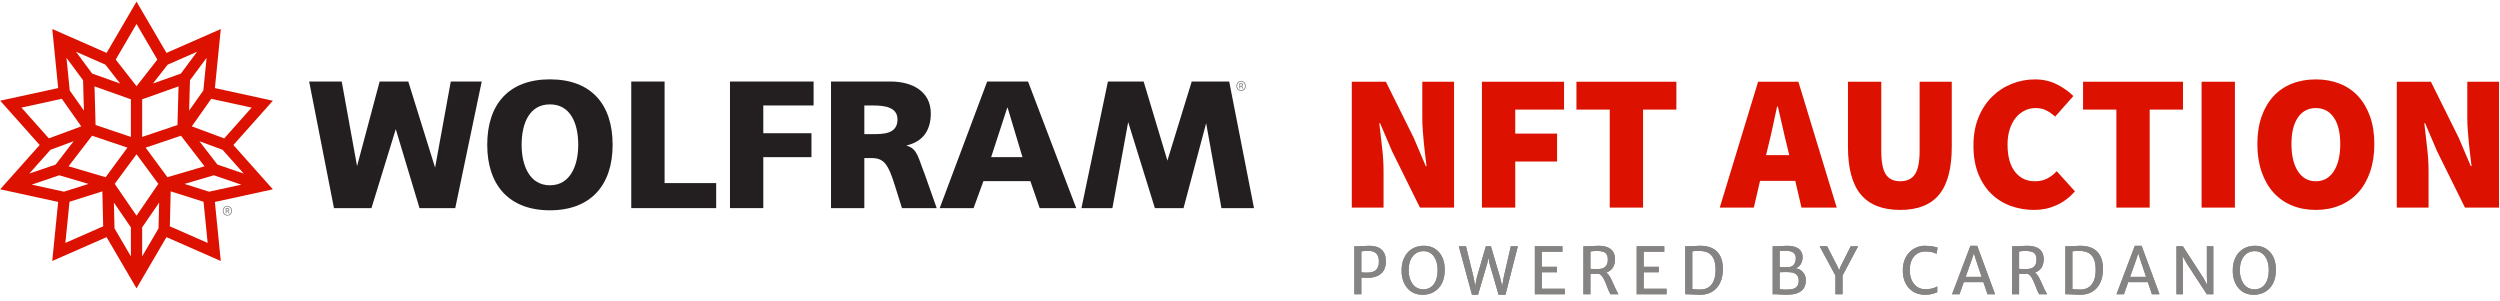 <?xml version="1.0" encoding="UTF-8"?>
<svg width="307px" height="37px" viewBox="0 0 307 37" version="1.1" xmlns="http://www.w3.org/2000/svg" xmlns:xlink="http://www.w3.org/1999/xlink">
    <!-- Generator: Sketch 63.1 (92452) - https://sketch.com -->
    <title>Group 11</title>
    <desc>Created with Sketch.</desc>
    <defs>
        <path d="M167.174,36.135 L167.174,34.095 C167.548,34.108 167.86,34.114 168.111,34.114 C168.361,34.114 168.627,34.069 168.908,33.979 C169.189,33.889 169.425,33.757 169.616,33.584 C169.998,33.236 170.189,32.738 170.189,32.09 C170.189,31.442 170.006,30.957 169.64,30.635 C169.462,30.48 169.246,30.366 168.991,30.292 C168.737,30.218 168.466,30.182 168.177,30.182 C167.888,30.182 167.628,30.192 167.399,30.213 C167.169,30.233 166.942,30.244 166.717,30.244 L166.717,30.244 L166.311,30.244 L166.311,36.135 L167.174,36.135 Z M167.813,33.48 C167.575,33.48 167.362,33.467 167.174,33.441 L167.174,33.441 L167.174,30.875 C167.365,30.826 167.652,30.801 168.035,30.801 C168.418,30.801 168.73,30.899 168.97,31.095 C169.21,31.291 169.33,31.64 169.33,32.14 C169.33,32.641 169.183,33.002 168.889,33.224 C168.757,33.325 168.604,33.392 168.43,33.427 C168.256,33.462 168.05,33.48 167.813,33.48 Z M174.696,36.197 C175.489,36.197 176.139,35.928 176.649,35.392 C177.159,34.855 177.414,34.092 177.414,33.104 C177.414,32.232 177.187,31.531 176.732,31.002 C176.265,30.455 175.639,30.182 174.855,30.182 C174.076,30.182 173.437,30.431 172.939,30.929 C172.691,31.176 172.492,31.493 172.341,31.877 C172.19,32.262 172.115,32.712 172.115,33.228 C172.115,34.1 172.347,34.813 172.811,35.367 C173.276,35.92 173.904,36.197 174.696,36.197 Z M174.82,35.535 C174.224,35.535 173.762,35.299 173.434,34.827 C173.135,34.396 172.985,33.854 172.985,33.201 C172.985,32.432 173.167,31.836 173.531,31.413 C173.864,31.031 174.296,30.84 174.828,30.84 C175.367,30.84 175.794,31.069 176.109,31.529 C176.396,31.952 176.539,32.491 176.539,33.147 C176.539,33.911 176.378,34.503 176.055,34.923 C175.9,35.125 175.714,35.277 175.496,35.38 C175.278,35.483 175.052,35.535 174.82,35.535 Z M181.499,36.197 L182.637,32.338 L182.768,31.629 L182.904,32.334 L184.026,36.197 L184.87,36.197 L186.391,30.244 L185.524,30.244 L184.649,34.072 L184.468,35.144 L184.212,34.068 L183.086,30.244 L182.462,30.244 L181.352,34.068 L181.154,35.136 L180.961,34.068 L180.024,30.244 L179.138,30.244 L180.759,36.197 L181.499,36.197 Z M192.152,36.135 L192.152,35.458 L189.342,35.458 L189.342,33.433 L191.196,33.433 L191.196,32.767 L189.342,32.767 L189.342,30.909 L191.87,30.909 L191.87,30.244 L188.479,30.244 L188.479,36.135 L192.152,36.135 Z M195.305,36.135 L195.305,33.627 L195.912,33.627 C196.075,33.627 196.214,33.624 196.33,33.619 C196.519,33.681 196.693,33.84 196.853,34.095 C196.925,34.211 196.992,34.338 197.054,34.476 C197.116,34.614 197.176,34.755 197.232,34.898 C197.289,35.041 197.343,35.183 197.395,35.322 C197.446,35.461 197.493,35.575 197.534,35.663 C197.576,35.75 197.616,35.838 197.654,35.926 C197.693,36.014 197.73,36.083 197.766,36.135 L197.766,36.135 L198.746,36.135 C198.544,35.784 198.341,35.369 198.134,34.889 C198.072,34.747 198.008,34.605 197.941,34.463 C197.706,33.952 197.479,33.622 197.259,33.472 C197.59,33.356 197.85,33.163 198.039,32.893 C198.229,32.623 198.324,32.272 198.324,31.838 C198.324,31.273 198.139,30.85 197.77,30.569 C197.595,30.435 197.384,30.337 197.137,30.275 C196.891,30.213 196.621,30.182 196.328,30.182 C196.036,30.182 195.759,30.192 195.498,30.213 C195.238,30.233 195.01,30.244 194.817,30.244 L194.817,30.244 L194.441,30.244 L194.441,36.135 L195.305,36.135 Z M196.214,33.038 L195.812,33.038 C195.598,33.038 195.429,33.031 195.305,33.015 L195.305,33.015 L195.305,30.886 C195.527,30.84 195.787,30.816 196.087,30.816 C196.603,30.816 196.96,30.902 197.159,31.072 C197.347,31.237 197.441,31.507 197.441,31.881 C197.441,32.653 197.032,33.038 196.214,33.038 L196.214,33.038 Z M204.658,36.135 L204.658,35.458 L201.848,35.458 L201.848,33.433 L203.702,33.433 L203.702,32.767 L201.848,32.767 L201.848,30.909 L204.375,30.909 L204.375,30.244 L200.984,30.244 L200.984,36.135 L204.658,36.135 Z M208.751,36.197 C209.613,36.197 210.294,35.923 210.794,35.376 C211.311,34.809 211.569,34.024 211.569,33.023 C211.569,32.112 211.339,31.415 210.88,30.933 C210.407,30.432 209.705,30.182 208.774,30.182 L208.774,30.182 L207.38,30.244 L206.947,30.244 L206.947,36.135 L207.276,36.135 L208.751,36.197 Z M208.816,35.558 C208.352,35.558 208.018,35.534 207.814,35.485 L207.814,35.485 L207.814,30.867 C208.007,30.826 208.269,30.805 208.598,30.805 C208.927,30.805 209.222,30.846 209.484,30.927 C209.746,31.008 209.965,31.142 210.14,31.327 C210.316,31.511 210.448,31.751 210.537,32.049 C210.626,32.347 210.671,32.711 210.671,33.141 C210.671,33.571 210.624,33.936 210.531,34.238 C210.271,35.1 209.699,35.54 208.816,35.558 Z M219.456,36.189 C220.266,36.189 220.866,36.019 221.256,35.678 C221.592,35.384 221.759,34.948 221.759,34.37 C221.759,34.003 221.634,33.681 221.384,33.402 C221.128,33.116 220.823,32.965 220.466,32.949 C220.763,32.872 220.992,32.69 221.152,32.404 C221.224,32.274 221.277,32.138 221.31,31.995 C221.344,31.852 221.361,31.695 221.361,31.523 C221.361,31.351 221.322,31.18 221.244,31.01 C221.002,30.46 220.401,30.186 219.441,30.186 L219.441,30.186 L218.086,30.244 L217.683,30.24 L217.683,36.135 L218.113,36.135 C218.601,36.171 219.048,36.189 219.456,36.189 Z M219.077,32.806 C218.829,32.806 218.651,32.797 218.543,32.779 L218.543,32.779 L218.543,30.844 C218.628,30.81 218.874,30.793 219.282,30.793 C220.11,30.793 220.525,31.096 220.525,31.703 C220.525,32.054 220.435,32.329 220.257,32.527 C220.092,32.708 219.878,32.798 219.615,32.798 L219.615,32.798 L219.077,32.806 Z M219.247,35.562 C218.873,35.562 218.638,35.532 218.543,35.473 L218.543,35.473 L218.543,33.433 C218.656,33.418 218.854,33.41 219.135,33.41 L219.135,33.41 L219.518,33.414 C219.985,33.414 220.33,33.498 220.552,33.667 C220.774,33.836 220.884,34.111 220.884,34.492 C220.884,34.872 220.759,35.15 220.509,35.326 C220.388,35.411 220.241,35.472 220.068,35.508 C219.895,35.544 219.621,35.562 219.247,35.562 Z M226.266,36.135 L226.266,33.84 L228.175,30.244 L227.269,30.244 L225.988,32.798 L225.848,33.205 L225.682,32.798 L224.373,30.244 L223.452,30.244 L225.391,33.84 L225.391,36.135 L226.266,36.135 Z M236.411,36.197 C236.594,36.197 236.792,36.183 237.007,36.154 C237.221,36.126 237.518,36.037 237.897,35.887 L237.897,35.887 L237.893,35.156 C237.841,35.202 237.765,35.247 237.665,35.291 C237.309,35.441 236.902,35.516 236.445,35.516 C235.854,35.516 235.383,35.296 235.033,34.858 C234.692,34.427 234.522,33.861 234.522,33.162 C234.522,32.463 234.694,31.908 235.04,31.498 C235.386,31.087 235.856,30.882 236.449,30.882 C237.007,30.882 237.461,30.978 237.812,31.169 L237.812,31.169 L237.936,30.402 C237.884,30.389 237.816,30.371 237.732,30.346 C237.649,30.322 237.545,30.297 237.421,30.273 C237.297,30.248 237.15,30.227 236.981,30.209 C236.812,30.191 236.581,30.182 236.289,30.182 C235.996,30.182 235.685,30.249 235.356,30.383 C235.027,30.517 234.737,30.713 234.487,30.971 C233.94,31.531 233.666,32.281 233.666,33.22 C233.666,34.113 233.915,34.832 234.413,35.376 C234.916,35.923 235.582,36.197 236.411,36.197 Z M240.627,36.135 L241.154,34.645 L243.561,34.645 L244.064,36.135 L244.997,36.135 L242.799,30.182 L241.967,30.182 L239.714,36.135 L240.627,36.135 Z M243.344,34.002 L241.382,34.002 L242.218,31.645 L242.388,31.095 L242.555,31.645 L243.344,34.002 Z M247.944,36.135 L247.944,33.627 L248.552,33.627 C248.715,33.627 248.854,33.624 248.97,33.619 C249.159,33.681 249.333,33.84 249.493,34.095 C249.565,34.211 249.632,34.338 249.694,34.476 C249.756,34.614 249.815,34.755 249.872,34.898 C249.929,35.041 249.983,35.183 250.035,35.322 C250.086,35.461 250.133,35.575 250.174,35.663 C250.215,35.75 250.255,35.838 250.294,35.926 C250.333,36.014 250.37,36.083 250.406,36.135 L250.406,36.135 L251.385,36.135 C251.184,35.784 250.98,35.369 250.774,34.889 C250.712,34.747 250.647,34.605 250.58,34.463 C250.346,33.952 250.118,33.622 249.899,33.472 C250.229,33.356 250.489,33.163 250.679,32.893 C250.869,32.623 250.964,32.272 250.964,31.838 C250.964,31.273 250.779,30.85 250.41,30.569 C250.235,30.435 250.024,30.337 249.777,30.275 C249.531,30.213 249.261,30.182 248.968,30.182 C248.675,30.182 248.399,30.192 248.138,30.213 C247.877,30.233 247.65,30.244 247.457,30.244 L247.457,30.244 L247.081,30.244 L247.081,36.135 L247.944,36.135 Z M248.854,33.038 L248.451,33.038 C248.237,33.038 248.068,33.031 247.944,33.015 L247.944,33.015 L247.944,30.886 C248.166,30.84 248.427,30.816 248.726,30.816 C249.242,30.816 249.6,30.902 249.798,31.072 C249.987,31.237 250.081,31.507 250.081,31.881 C250.081,32.653 249.672,33.038 248.854,33.038 L248.854,33.038 Z M255.428,36.197 C256.29,36.197 256.971,35.923 257.472,35.376 C257.988,34.809 258.246,34.024 258.246,33.023 C258.246,32.112 258.016,31.415 257.557,30.933 C257.085,30.432 256.383,30.182 255.451,30.182 L255.451,30.182 L254.058,30.244 L253.624,30.244 L253.624,36.135 L253.953,36.135 L255.428,36.197 Z M255.494,35.558 C255.029,35.558 254.695,35.534 254.491,35.485 L254.491,35.485 L254.491,30.867 C254.685,30.826 254.946,30.805 255.275,30.805 C255.604,30.805 255.9,30.846 256.162,30.927 C256.423,31.008 256.642,31.142 256.818,31.327 C256.993,31.511 257.125,31.751 257.214,32.049 C257.303,32.347 257.348,32.711 257.348,33.141 C257.348,33.571 257.301,33.936 257.209,34.238 C256.948,35.1 256.376,35.54 255.494,35.558 Z M260.818,36.135 L261.344,34.645 L263.752,34.645 L264.255,36.135 L265.188,36.135 L262.989,30.182 L262.157,30.182 L259.904,36.135 L260.818,36.135 Z M263.535,34.002 L261.572,34.002 L262.408,31.645 L262.579,31.095 L262.745,31.645 L263.535,34.002 Z M268.061,36.135 L268.061,32.45 L268.015,31.428 L268.557,32.392 L270.995,36.135 L271.796,36.135 L271.796,30.244 L271.003,30.244 L271.003,34.025 L271.053,35.009 L270.577,34.134 L268.057,30.244 L267.268,30.244 L267.268,36.135 L268.061,36.135 Z M276.764,36.197 C277.556,36.197 278.207,35.928 278.717,35.392 C279.226,34.855 279.481,34.092 279.481,33.104 C279.481,32.232 279.254,31.531 278.8,31.002 C278.333,30.455 277.707,30.182 276.923,30.182 C276.143,30.182 275.505,30.431 275.007,30.929 C274.759,31.176 274.56,31.493 274.409,31.877 C274.258,32.262 274.182,32.712 274.182,33.228 C274.182,34.1 274.414,34.813 274.879,35.367 C275.343,35.92 275.972,36.197 276.764,36.197 Z M276.888,35.535 C276.292,35.535 275.83,35.299 275.502,34.827 C275.203,34.396 275.053,33.854 275.053,33.201 C275.053,32.432 275.235,31.836 275.599,31.413 C275.932,31.031 276.364,30.84 276.896,30.84 C277.435,30.84 277.862,31.069 278.177,31.529 C278.463,31.952 278.607,32.491 278.607,33.147 C278.607,33.911 278.445,34.503 278.123,34.923 C277.968,35.125 277.781,35.277 277.563,35.38 C277.345,35.483 277.12,35.535 276.888,35.535 Z" id="path-1"></path>
    </defs>
    <g id="asdf" stroke="none" stroke-width="1" fill="none" fill-rule="evenodd">
        <g id="Group-11">
            <g id="POWEREDBYCARDANO" fill-rule="nonzero" fill="#868383">
                <use xlink:href="#path-1"></use>
                <use xlink:href="#path-1"></use>
            </g>
            <path d="M169.9,25.494 L169.9,21.023 C169.9,20.071 169.837,19.073 169.71,18.026 C169.583,16.98 169.472,16.013 169.377,15.125 L169.377,15.125 L169.472,15.125 L170.947,18.573 L174.371,25.494 L178.557,25.494 L178.557,10.035 L174.657,10.035 L174.657,14.506 C174.657,14.982 174.676,15.477 174.716,15.993 C174.756,16.508 174.799,17.023 174.847,17.539 C174.894,18.054 174.95,18.557 175.013,19.049 C175.077,19.54 175.132,19.992 175.18,20.404 L175.18,20.404 L175.085,20.404 L173.61,16.932 L170.186,10.035 L166,10.035 L166,25.494 L169.9,25.494 Z M186.072,25.494 L186.072,19.834 L191.209,19.834 L191.209,16.409 L186.072,16.409 L186.072,13.46 L192.065,13.46 L192.065,10.035 L181.981,10.035 L181.981,25.494 L186.072,25.494 Z M201.768,25.494 L201.768,13.46 L205.859,13.46 L205.859,10.035 L193.587,10.035 L193.587,13.46 L197.678,13.46 L197.678,25.494 L201.768,25.494 Z M215.371,25.494 L216.132,22.212 L220.461,22.212 L221.222,25.494 L225.55,25.494 L220.841,10.035 L215.895,10.035 L211.186,25.494 L215.371,25.494 Z M219.723,19.049 L216.87,19.049 L217.131,17.979 C217.321,17.233 217.508,16.429 217.69,15.565 C217.872,14.701 218.051,13.872 218.225,13.079 L218.225,13.079 L218.32,13.079 C218.511,13.856 218.701,14.681 218.891,15.553 C219.081,16.425 219.272,17.233 219.462,17.979 L219.462,17.979 L219.723,19.049 Z M233.351,25.779 C235.507,25.779 237.1,25.149 238.131,23.888 C239.161,22.628 239.677,20.674 239.677,18.026 L239.677,18.026 L239.677,10.035 L235.729,10.035 L235.729,18.502 C235.729,19.881 235.535,20.852 235.146,21.415 C234.758,21.978 234.159,22.259 233.351,22.259 C232.542,22.259 231.951,21.978 231.579,21.415 C231.206,20.852 231.02,19.881 231.02,18.502 L231.02,18.502 L231.02,10.035 L226.929,10.035 L226.929,18.026 C226.929,20.674 227.457,22.628 228.511,23.888 C229.565,25.149 231.178,25.779 233.351,25.779 Z M249.808,25.779 C250.759,25.779 251.663,25.589 252.519,25.208 C253.375,24.828 254.136,24.257 254.802,23.496 L254.802,23.496 L252.566,21.023 C252.233,21.387 251.849,21.685 251.413,21.914 C250.977,22.144 250.458,22.259 249.855,22.259 C248.856,22.259 248.052,21.871 247.441,21.094 C246.831,20.317 246.526,19.199 246.526,17.741 C246.526,17.043 246.617,16.417 246.799,15.862 C246.982,15.307 247.227,14.839 247.536,14.459 C247.846,14.078 248.21,13.785 248.63,13.579 C249.051,13.373 249.491,13.27 249.95,13.27 C250.458,13.27 250.894,13.361 251.258,13.543 C251.623,13.726 251.996,13.983 252.376,14.316 L252.376,14.316 L254.612,11.795 C254.057,11.24 253.379,10.761 252.578,10.356 C251.778,9.952 250.886,9.75 249.903,9.75 C248.904,9.75 247.949,9.932 247.037,10.297 C246.125,10.662 245.321,11.189 244.623,11.878 C243.926,12.568 243.371,13.416 242.958,14.423 C242.546,15.43 242.34,16.583 242.34,17.883 C242.34,19.199 242.538,20.353 242.935,21.344 C243.331,22.335 243.87,23.159 244.552,23.817 C245.234,24.475 246.026,24.966 246.93,25.292 C247.834,25.617 248.793,25.779 249.808,25.779 Z M263.982,25.494 L263.982,13.46 L268.072,13.46 L268.072,10.035 L255.801,10.035 L255.801,13.46 L259.891,13.46 L259.891,25.494 L263.982,25.494 Z M274.446,25.494 L274.446,10.035 L270.355,10.035 L270.355,25.494 L274.446,25.494 Z M284.387,25.779 C285.449,25.779 286.424,25.597 287.312,25.232 C288.2,24.867 288.957,24.34 289.583,23.651 C290.209,22.961 290.697,22.113 291.046,21.106 C291.394,20.099 291.569,18.962 291.569,17.693 C291.569,16.425 291.394,15.299 291.046,14.316 C290.697,13.333 290.209,12.501 289.583,11.819 C288.957,11.137 288.2,10.622 287.312,10.273 C286.424,9.924 285.449,9.75 284.387,9.75 C283.309,9.75 282.329,9.924 281.45,10.273 C280.57,10.622 279.817,11.133 279.19,11.807 C278.564,12.481 278.076,13.313 277.728,14.304 C277.379,15.295 277.204,16.425 277.204,17.693 C277.204,18.962 277.379,20.099 277.728,21.106 C278.076,22.113 278.564,22.961 279.19,23.651 C279.817,24.34 280.57,24.867 281.45,25.232 C282.329,25.597 283.309,25.779 284.387,25.779 Z M284.387,22.259 C283.451,22.259 282.718,21.851 282.187,21.035 C281.656,20.218 281.39,19.104 281.39,17.693 C281.39,16.282 281.656,15.192 282.187,14.423 C282.718,13.654 283.451,13.27 284.387,13.27 C285.322,13.27 286.055,13.654 286.586,14.423 C287.118,15.192 287.383,16.282 287.383,17.693 C287.383,19.104 287.118,20.218 286.586,21.035 C286.055,21.851 285.322,22.259 284.387,22.259 Z M298.228,25.494 L298.228,21.023 C298.228,20.071 298.164,19.073 298.037,18.026 C297.911,16.98 297.8,16.013 297.705,15.125 L297.705,15.125 L297.8,15.125 L299.274,18.573 L302.699,25.494 L306.884,25.494 L306.884,10.035 L302.984,10.035 L302.984,14.506 C302.984,14.982 303.004,15.477 303.044,15.993 C303.083,16.508 303.127,17.023 303.174,17.539 C303.222,18.054 303.277,18.557 303.341,19.049 C303.404,19.54 303.46,19.992 303.507,20.404 L303.507,20.404 L303.412,20.404 L301.938,16.932 L298.513,10.035 L294.327,10.035 L294.327,25.494 L298.228,25.494 Z" id="NFTAUCTION" fill="#DD1100" fill-rule="nonzero"></path>
            <g id="Group-21">
                <g id="Group-20">
                    <polygon id="Fill-1" fill="#231F20" points="37.964 10.013 41.964 10.013 43.846 20.403 46.62 10.013 50.137 10.013 53.429 20.584 55.355 10.013 59.155 10.013 55.904 25.559 51.517 25.559 48.6 15.86 45.615 25.559 41.012 25.559"></polygon>
                    <polygon id="Fill-2" fill="#231F20" points="153.992 25.559 149.993 25.559 148.114 15.132 145.337 25.559 141.819 25.559 138.54 14.99 136.602 25.559 132.801 25.559 136.052 10.013 140.44 10.013 143.356 19.72 146.343 10.013 150.945 10.013"></polygon>
                    <g id="Group-19" transform="translate(0, 0.109)">
                        <path d="M67.531,22.643 C70.018,22.643 71.007,20.237 71.007,17.677 C71.007,14.98 70.018,12.709 67.531,12.709 C65.045,12.709 64.055,14.98 64.055,17.677 C64.055,20.237 65.045,22.643 67.531,22.643 M67.531,9.635 C72.591,9.635 75.231,12.688 75.231,17.677 C75.231,22.621 72.548,25.716 67.531,25.716 C62.516,25.716 59.833,22.621 59.833,17.677 C59.833,12.688 62.472,9.635 67.531,9.635" id="Fill-3" fill="#231F20"></path>
                        <polygon id="Fill-5" fill="#231F20" points="77.519 9.902 81.611 9.902 81.611 22.375 87.947 22.375 87.947 25.447 77.519 25.447"></polygon>
                        <polygon id="Fill-7" fill="#231F20" points="89.641 9.902 99.91 9.902 99.91 12.842 93.732 12.842 93.732 16.251 99.647 16.251 99.647 19.189 93.732 19.189 93.732 25.447 89.641 25.447"></polygon>
                        <path d="M106.14,16.363 L107.22,16.363 C108.539,16.363 110.211,16.318 110.211,14.557 C110.211,13.111 108.781,12.842 107.22,12.842 L106.14,12.842 L106.14,16.363 Z M102.049,9.902 L109.353,9.902 C112.081,9.902 114.303,11.148 114.303,13.823 C114.303,15.895 113.335,17.275 111.355,17.743 L111.355,17.788 C112.673,18.144 112.764,19.325 113.533,21.218 L115.027,25.447 L110.761,25.447 L109.882,22.643 C109.044,19.97 108.518,19.301 107,19.301 L106.14,19.301 L106.14,25.447 L102.049,25.447 L102.049,9.902 Z" id="Fill-9" fill="#231F20"></path>
                        <path d="M123.735,13.111 L123.692,13.111 L121.712,19.189 L125.56,19.189 L123.735,13.111 Z M121.226,9.902 L126.243,9.902 L132.16,25.447 L127.672,25.447 L126.528,22.131 L120.766,22.131 L119.555,25.447 L115.397,25.447 L121.226,9.902 Z" id="Fill-11" fill="#231F20"></path>
                        <path d="M25.671,23.431 L22.656,22.476 L26.26,21.414 L29.634,22.568 L25.671,23.431 Z M20.856,27.683 L20.961,23.39 L24.995,24.667 L25.5,29.723 L20.856,27.683 Z M8.534,24.666 L12.569,23.39 L12.672,27.682 L8.028,29.721 L8.534,24.666 Z M3.897,22.565 L7.271,21.414 L10.872,22.475 L7.858,23.429 L3.897,22.565 Z M6.199,18.285 L9.044,17.23 L6.834,20.101 L3.594,21.207 L6.199,18.285 Z M2.631,13.103 L7.592,12.023 L9.977,15.408 L6,16.884 L2.631,13.103 Z M19.322,7.21 L16.766,10.476 L14.211,7.209 L16.765,2.835 L19.322,7.21 Z M30.9,13.106 L27.532,16.886 L23.554,15.409 L25.94,12.025 L30.9,13.106 Z M17.884,18.02 L22.224,16.557 L25.112,20.31 L20.561,21.652 L17.884,18.02 Z M13.986,24.766 L16.074,27.812 L16.074,31.377 L14.062,27.934 L13.986,24.766 Z M15.647,18.02 L12.969,21.652 L8.418,20.31 L11.306,16.557 L15.647,18.02 Z M8.563,11.001 L8.163,6.991 L10.202,9.745 L10.305,13.473 L8.563,11.001 Z M17.457,12.086 L21.924,10.498 L21.793,15.243 L17.457,16.704 L17.457,12.086 Z M11.737,15.243 L11.607,10.498 L16.074,12.086 L16.074,16.704 L11.737,15.243 Z M16.765,26.375 L14.086,22.467 L16.765,18.832 L19.444,22.467 L16.765,26.375 Z M24.969,11.002 L23.226,13.475 L23.328,9.745 L25.371,6.991 L24.969,11.002 Z M20.592,7.83 L24.201,6.246 L22.212,8.928 L18.778,10.149 L20.592,7.83 Z M14.754,10.149 L11.318,8.928 L9.33,6.243 L12.939,7.828 L14.754,10.149 Z M19.467,27.935 L17.457,31.376 L17.457,27.812 L19.544,24.767 L19.467,27.935 Z M29.934,21.209 L26.697,20.102 L24.488,17.232 L27.331,18.287 L29.934,21.209 Z M28.66,17.699 L33.508,12.26 L26.389,10.707 L27.114,3.457 L20.442,6.386 L16.765,0.094 L13.091,6.385 L6.42,3.454 L7.144,10.705 L0.024,12.256 L4.871,17.697 L0.023,23.136 L7.142,24.688 L6.417,31.939 L13.089,29.01 L16.765,35.302 L20.44,29.011 L27.111,31.941 L26.388,24.691 L33.508,23.14 L28.66,17.699 Z" id="Fill-13" fill="#DD1100"></path>
                        <path d="M27.9,25.762 C27.994,25.762 28.059,25.728 28.059,25.646 C28.059,25.575 28.022,25.529 27.91,25.529 L27.81,25.529 L27.81,25.762 L27.9,25.762 Z M27.711,25.442 L27.925,25.442 C28.047,25.442 28.165,25.485 28.165,25.641 C28.165,25.718 28.112,25.793 28.04,25.815 L28.193,26.082 L28.078,26.082 L27.956,25.846 L27.81,25.846 L27.81,26.082 L27.711,26.082 L27.711,25.442 Z M28.392,25.775 C28.392,25.476 28.183,25.255 27.922,25.255 C27.661,25.255 27.453,25.476 27.453,25.775 C27.453,26.07 27.661,26.284 27.922,26.284 C28.183,26.284 28.392,26.07 28.392,25.775 L28.392,25.775 Z M27.356,25.775 C27.356,25.411 27.614,25.168 27.922,25.168 C28.233,25.168 28.488,25.411 28.488,25.775 C28.488,26.135 28.233,26.374 27.922,26.374 C27.614,26.374 27.356,26.135 27.356,25.775 L27.356,25.775 Z" id="Fill-15" fill="#808285"></path>
                        <path d="M152.382,10.437 C152.478,10.437 152.545,10.402 152.545,10.319 C152.545,10.246 152.507,10.198 152.392,10.198 L152.29,10.198 L152.29,10.437 L152.382,10.437 Z M152.188,10.109 L152.408,10.109 C152.532,10.109 152.653,10.154 152.653,10.313 C152.653,10.392 152.599,10.469 152.525,10.491 L152.681,10.765 L152.564,10.765 L152.44,10.523 L152.29,10.523 L152.29,10.765 L152.188,10.765 L152.188,10.109 Z M152.885,10.45 C152.885,10.144 152.672,9.918 152.405,9.918 C152.137,9.918 151.924,10.144 151.924,10.45 C151.924,10.752 152.137,10.971 152.405,10.971 C152.672,10.971 152.885,10.752 152.885,10.45 L152.885,10.45 Z M151.825,10.45 C151.825,10.077 152.09,9.829 152.405,9.829 C152.723,9.829 152.984,10.077 152.984,10.45 C152.984,10.819 152.723,11.064 152.405,11.064 C152.09,11.064 151.825,10.819 151.825,10.45 L151.825,10.45 Z" id="Fill-17" fill="#808285"></path>
                    </g>
                </g>
            </g>
        </g>
    </g>
</svg>